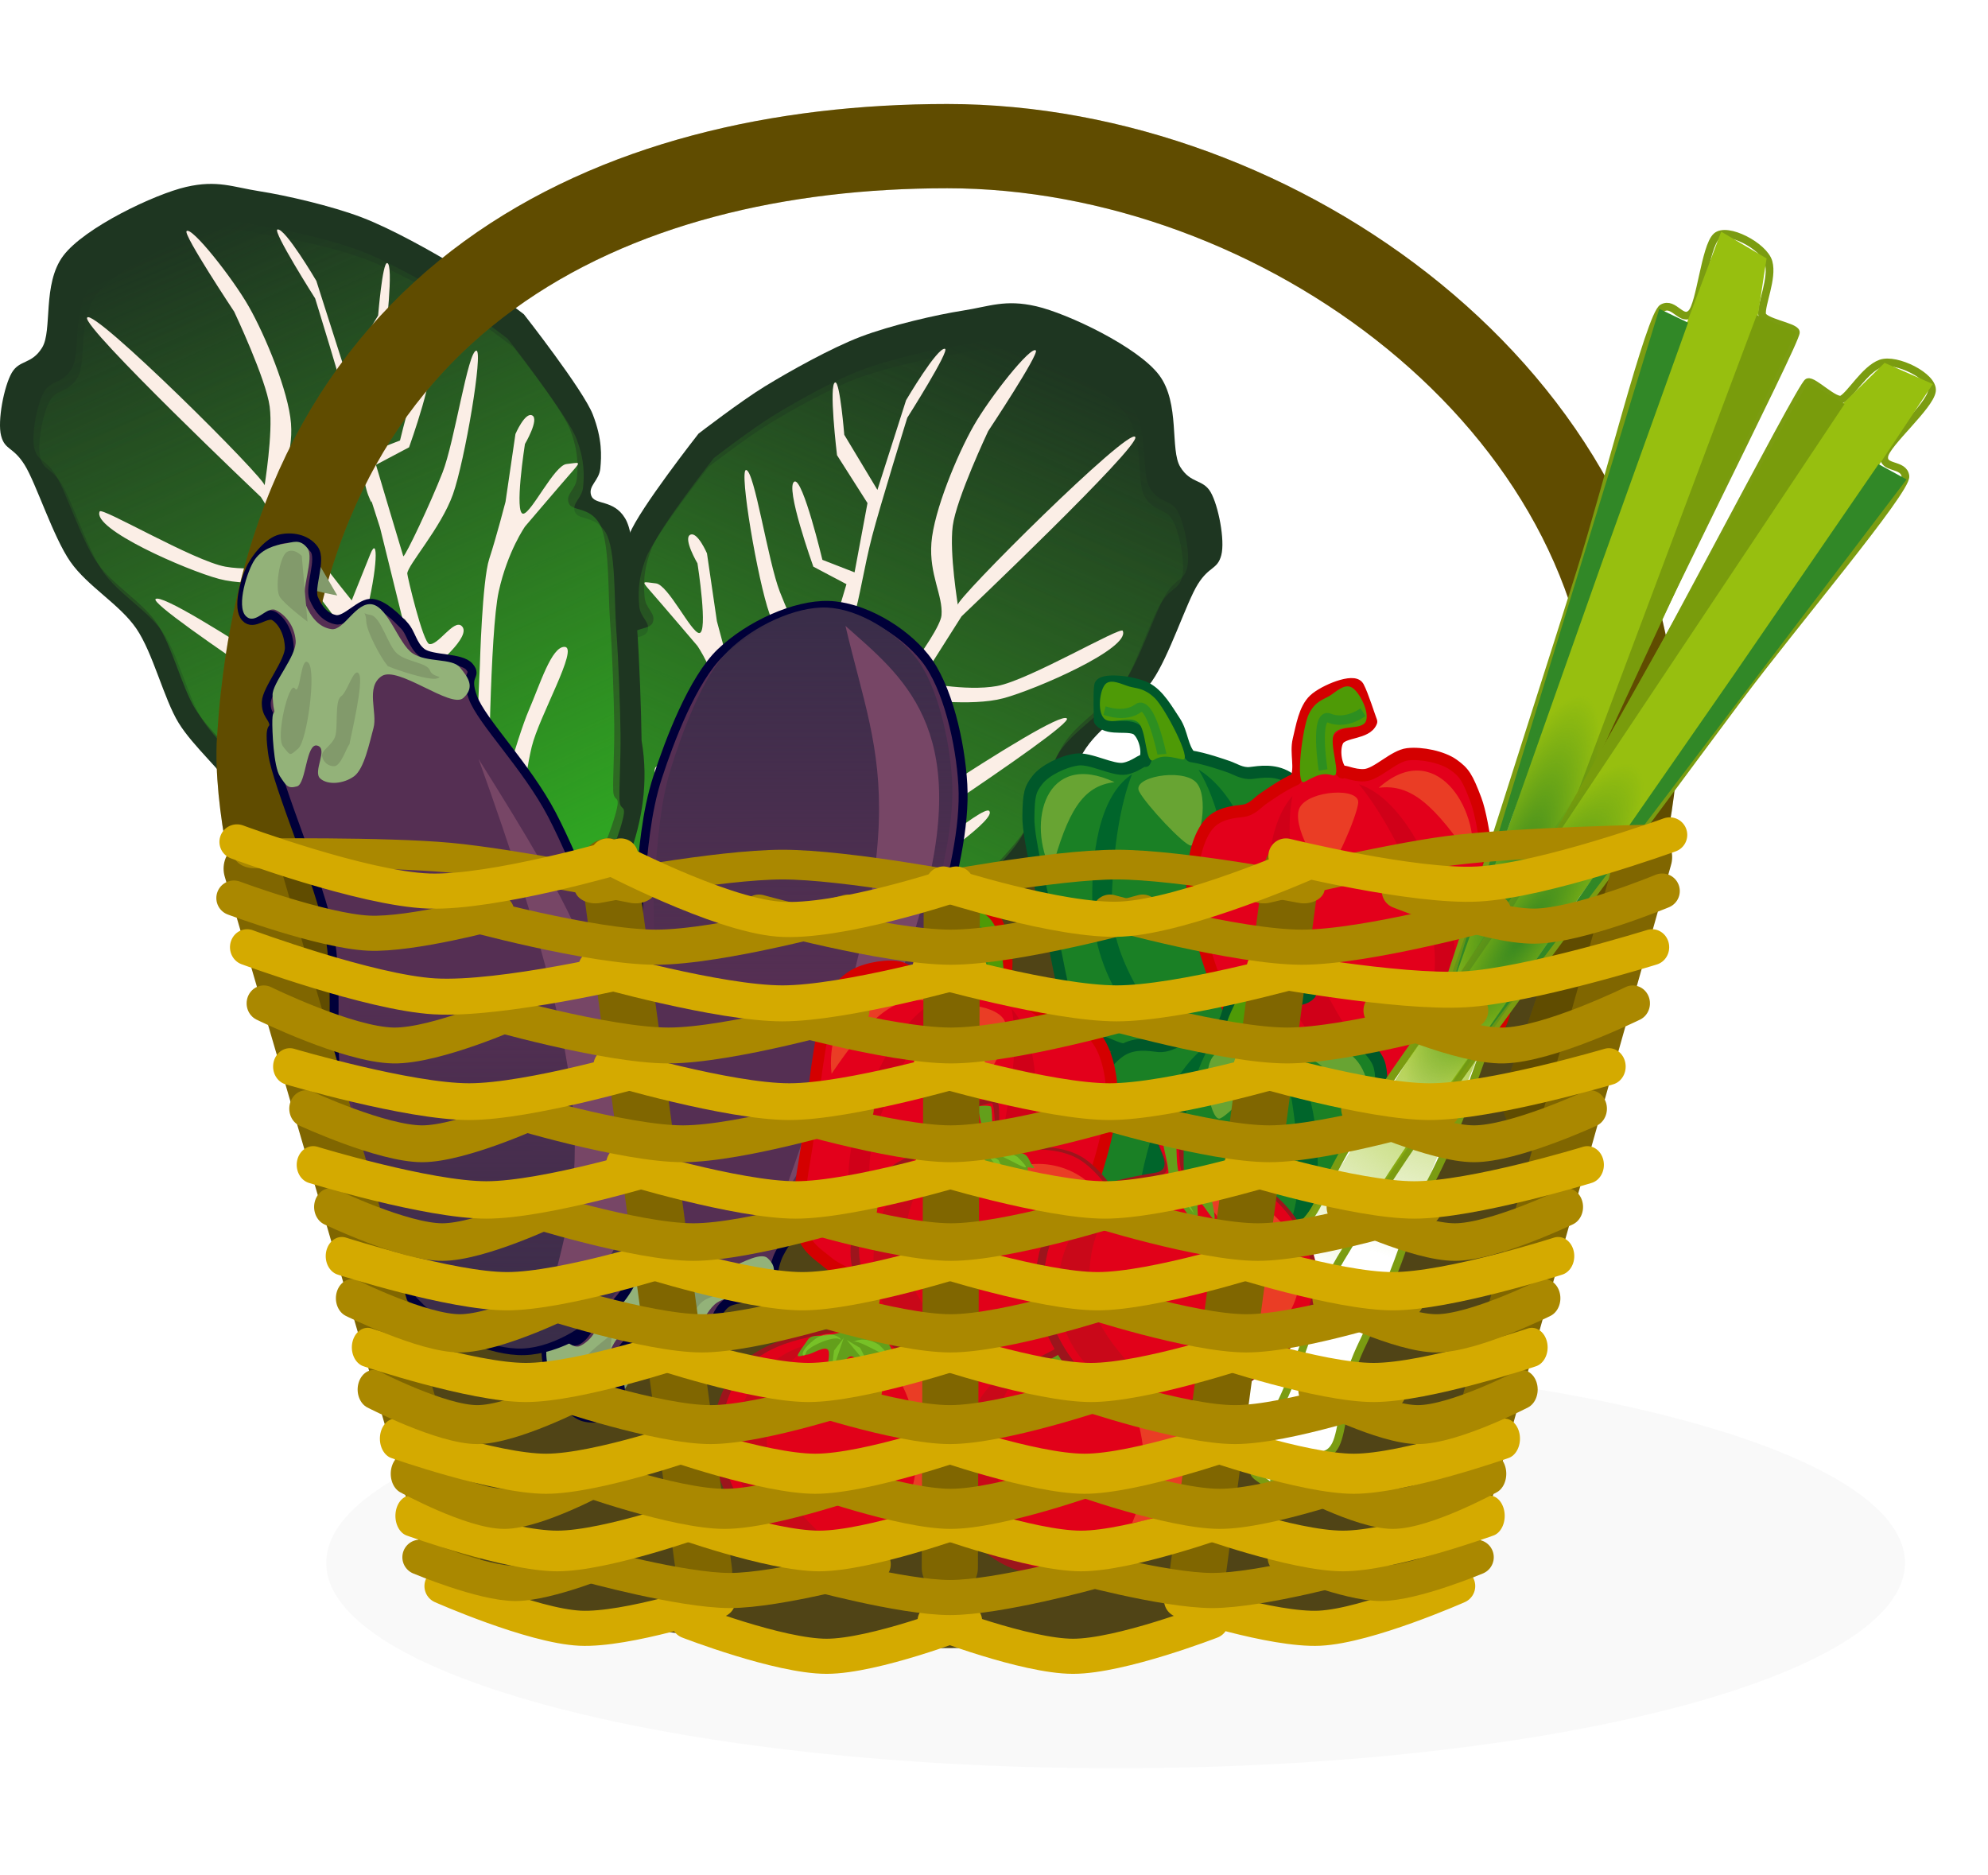 <svg xmlns="http://www.w3.org/2000/svg" viewBox="0 0 566.3 534.16">
  <defs>
    <linearGradient id="prefix__d" x1="375.02" gradientUnits="userSpaceOnUse" y1="812.82"
      gradientTransform="matrix(-.677 .623 -.646 -.702 1207.2 -108.62)" x2="394.83" y2="741.47">
      <stop stop-color="#3a2d49" offset="0" />
      <stop stop-color="#3a2d49" stop-opacity="0" offset="1" />
    </linearGradient>
    <linearGradient id="prefix__f" x1="823.32" gradientUnits="userSpaceOnUse" y1="820.47"
      gradientTransform="matrix(.556 -.022 .013 .58 44.125 -295.36)" x2="814.02" y2="881.89">
      <stop stop-color="#97bf0f" offset="0" />
      <stop stop-color="#97bf0f" stop-opacity="0" offset="1" />
    </linearGradient>
    <linearGradient id="prefix__b" x1="828.13" gradientUnits="userSpaceOnUse" y1="403.42"
      gradientTransform="translate(2.74 -6.22)" x2="631.54" y2="518.49">
      <stop stop-color="#2f7022" offset="0" />
      <stop stop-color="#2f7022" stop-opacity="0" offset="1" />
    </linearGradient>
    <linearGradient id="prefix__c" x1="706.99" gradientUnits="userSpaceOnUse" y1="526.11"
      gradientTransform="translate(-114.94 39.935)" x2="809.57" y2="311.88">
      <stop stop-color="#2fb022" offset="0" />
      <stop stop-color="#2f7022" stop-opacity="0" offset="1" />
    </linearGradient>
    <filter id="prefix__e" color-interpolation-filters="sRGB">
      <feGaussianBlur in="SourceGraphic" stdDeviation="6" result="result0" />
      <feDiffuseLighting lighting-color="#fff" result="result5" surfaceScale="4">
        <feDistantLight elevation="45" azimuth="235" />
      </feDiffuseLighting>
      <feComposite in="result5" in2="SourceGraphic" k1="1.4" result="fbSourceGraphic" operator="arithmetic" />
      <feGaussianBlur result="result0" stdDeviation="6" in="fbSourceGraphic" />
      <feSpecularLighting lighting-color="#fff" surfaceScale="4" result="result1" specularExponent="25" in="result0">
        <feDistantLight elevation="45" azimuth="235" />
      </feSpecularLighting>
      <feComposite in="fbSourceGraphic" in2="result1" k3="1" k2="1" result="result4" operator="arithmetic" />
      <feComposite operator="in" result="result2" in2="SourceGraphic" in="result4" />
    </filter>
    <filter id="prefix__a" width="1.106" y="-.261" x="-.053" height="1.522" color-interpolation-filters="sRGB">
      <feGaussianBlur stdDeviation="8.027" />
    </filter>
    <radialGradient id="prefix__g" gradientUnits="userSpaceOnUse" cy="802.44" cx="827.69"
      gradientTransform="matrix(.55 .076 -.3 2.139 299.55 -1626.6)" r="10.848">
      <stop stop-color="#358721" offset="0" />
      <stop stop-color="#358721" stop-opacity="0" offset="1" />
    </radialGradient>
  </defs>
  <path opacity=".15" filter="url(#prefix__a)" transform="matrix(1.24 0 0 1.587 -12.305 -304.45)"
    d="M447.54 472.38c0 20.365-81.188 36.874-181.34 36.874S84.86 492.745 84.86 472.38s81.188-36.874 181.34-36.874 181.34 16.509 181.34 36.874z" />
  <path fill="#504416" d="M73.998 248.03h388.72l-59.572 203.48s-36.597 18-134.79 18c-98.189 0-134.79-18-134.79-18z" />
  <path fill-rule="evenodd" fill="#1e3621"
    d="M194.637 369.656c29.004-8.88-8.172-39.084 73.81-94.191 8.684-6.168 10.495-6.37 12.349-9.322 1.854-2.952-.494-3.309 1.524-7.613 2.017-4.303 10.843-11.793 15.029-18.615 4.185-6.822 7.28-19.907 12.038-26.858 4.756-6.95 13.843-11.972 18.767-19.013 4.924-7.042 9.781-22.4 13.066-27.635 3.285-5.235 5.586-4.094 6.68-8.273 1.094-4.18-.82-14.089-3.022-17.915-2.203-3.825-5.666-2.327-8.662-7.194-2.996-4.867.01-18.118-6.012-26.158-6.023-8.039-26.082-17.566-35.006-19.62-8.924-2.052-13.33.05-20.885 1.226-7.555 1.176-20.598 4.193-29.118 7.44-8.521 3.247-20.386 9.92-27.293 14.14-6.906 4.219-18.913 13.468-18.913 13.468s-16.915 21.545-19.64 28.559c-2.725 7.013-2.474 11.818-2.145 15.352.33 3.533 3.557 4.92 2.603 7.728-.954 2.81-6.338 1.007-9.65 6.478-3.314 5.47-2.672 21.324-3.387 30.828-.714 9.504-1.218 24.506-1.317 32.498-4.168 24.118 8.278 43.869 14.633 56.656 6.202 12.479-48.407 69.93 14.554 68.031z" />
  <path fill-rule="evenodd" fill="url(#prefix__b)"
    d="M841.43 387.24c1.325-4.938-8.864 1.672-19.891 1.868-11.026.196-43.188-2.81-53.453-3.107-10.265-.299-11.776-1.195-14.917 0-3.14 1.194-1.542 2.832-5.594 4.972s-15.193 2.776-22.376 5.594c-7.182 2.818-17.165 11.088-24.862 13.674-7.697 2.585-17.604 1.171-25.483 3.73-7.879 2.557-20.537 11.553-26.105 13.673-5.568 2.12-6.675-.094-9.945 2.486s-7.552 11.316-8.08 15.54c-.527 4.222 3.008 5.081 2.487 10.565-.522 5.485-10.531 13.935-10.566 23.62-.036 9.683 9.864 28.664 15.539 35.427 5.674 6.764 10.285 7.705 16.782 11.188 6.496 3.484 18.284 8.737 26.726 11.188 8.442 2.451 21.448 4.208 29.213 4.973 7.765.765 22.376.621 22.376.621s25.529-6.753 31.699-10.566c6.17-3.813 8.767-7.656 10.566-10.566 1.798-2.91.12-5.85 2.486-7.458s5.46 2.906 11.188.621c5.726-2.285 14.442-14.856 20.51-21.754 6.07-6.898 15.17-18.149 19.89-24.24 4.719-6.091 9.219-12.95 11.809-16.16 2.59-3.21 2.334 1.189 4.972-5.594 2.638-6.782 11.006-34.387.623-41.026-10.383-6.638-29.046 18.84-37.068 17.825-8.022-1.014-10.195 1.23-9.773-8.228.422-9.459 39.766-23.345 41.247-28.864z"
    transform="matrix(-.75 .566 -.566 -.75 1059.292 125.397)" />
  <path fill-rule="evenodd" fill="url(#prefix__c)"
    d="M613.58 575.61c1.818 4.779 6.206-6.546 15.029-13.163 8.823-6.616 36.653-23.015 45.148-28.784 8.495-5.77 10.245-5.928 12.091-8.736 1.847-2.807-.41-3.199 1.622-7.306s10.69-11.147 14.861-17.638c4.172-6.49 7.42-19.04 12.145-25.644 4.725-6.603 13.584-11.26 18.472-17.947 4.889-6.688 9.88-21.392 13.152-26.372 3.273-4.98 5.466-3.833 6.605-7.84s-.504-13.595-2.55-17.326c-2.045-3.732-5.414-2.358-8.203-7.11s.376-17.461-5.267-25.332c-5.642-7.87-24.783-17.458-33.343-19.617-8.56-2.16-12.849-.222-20.155.76-7.306.98-19.937 3.624-28.216 6.582-8.278 2.958-19.849 9.15-26.59 13.077-6.743 3.928-18.502 12.6-18.502 12.6s-16.738 20.424-19.507 27.128c-2.768 6.705-2.623 11.341-2.377 14.753.247 3.412 3.33 4.814 2.353 7.502-.977 2.688-6.13.842-9.433 6.048s-3.006 20.499-3.886 29.645c-.88 9.146-1.668 23.595-1.926 31.296-.258 7.701.11 15.896-.109 20.015-.22 4.119-2.588.404-.754 7.446s11.216 34.32 23.52 33.62c12.305-.7 12.512-32.282 19.609-36.158 7.096-3.875 7.544-6.967 12.74.947 5.197 7.914-18.561 42.211-16.53 47.552z"
    transform="scale(.939) rotate(-1.2 -11373.339 19040.988)" />
  <path fill-rule="evenodd" fill="#fbeee6"
    d="M220.415 284.9s30.307-15.606 29.208-18.045c-1.437-3.187-27.273 11.722-27.273 11.722l6.076-8.08s22.366-13.694 30.354-19.677c7.989-5.982 25.094-17.555 23.014-19.8-1.754-1.894-23.657 17.364-32.356 22.41-8.698 5.047-24.497 12.45-24.497 12.45l8.593-12.15s72.619-46.935 70.368-49.071c-3.088-2.93-72.06 44.684-72.06 44.684l6.52-20.26 22.59-29.963s15.626 2.267 24.889-.212c9.262-2.48 36.274-14.247 33.978-19.213-.612-1.322-26.786 14.097-35.798 15.73-9.012 1.633-21.923-1.218-21.923-1.218l11.803-18.62s50.871-48.337 49.498-51.085c-1.584-3.172-51.468 46.475-50.557 47.837.056.084-2.446-14.738-1.446-22.51 1-7.77 10.103-27.03 10.103-27.03s14.576-21.976 13.57-22.964c-1.426-1.398-13.013 13.22-17.714 21.463-4.7 8.243-11.332 24.23-12.033 33.324-.702 9.095 3.338 15.007 2.876 20.64-.462 5.63-20.172 29.774-20.172 29.774l-5.322-13.247c-2.193-5.46-2.238 3.633 1.534 18.327l-17.964 29.707 13.669-55.438 2.52-7.86s-.453 1.911.862-1.464 2.827-13.558 5.089-22.244c2.261-8.686 10.031-33.808 10.031-33.808s12.256-19.3 10.733-19.64c-2.185-.485-11.076 14.648-11.076 14.648l-8.16 25.544-9.442-15.7s-1.217-15.002-2.549-14.921c-2 .12.482 20.734.482 20.734l8.68 13.642-3.68 19.734-9.164-3.565s-5.55-23.234-7.932-22.3c-2.949 1.16 5.354 24.246 5.354 24.246l9.428 4.985s-7.757 26.087-7.793 26.077c-.689-.202-7.72-15.05-11.167-23.867-3.446-8.816-7.242-34.704-9.636-34.732-2.036-.024 3.284 31.43 6.685 40.97s12.923 20.142 12.993 22.524c.02.652-4.467 19.695-6.28 20.079-2.448.518-6.9-7.058-9.151-5.194-3.43 2.838 8.416 12.223 8.416 12.223s-2.516 13.915-3.047 15.211c-.645 1.574-4.977-8.282-7.366-6.542-2.728 1.988 4.536 10.297 4.536 10.297l-6.14 17.547-1.655-37.522s-.637-24.105-2.666-30.283c-2.029-6.178-4.635-16.263-4.635-16.263l-2.826-19.302s-2.746-6.387-4.796-5.282 2.092 8.132 2.092 8.132 3.157 20.113.455 19.85c-2.332-.226-8.827-13.784-12.298-14.147-3.471-.363-4.382-.996-1.785 1.95 2.923 3.312 13.577 15.816 13.577 15.816s4.974 7.034 7.515 18.532 2.905 58.426 2.905 58.426l.897 3.332-2.212 4.55s-6.865-24.85-10.126-32.388c-3.261-7.538-6.482-18.237-10.229-18.137-4.147.11 7.267 19.748 9.372 28.495 2.104 8.748 4.615 29.627 4.615 29.627l-28.4 64.984s-6.298 21.125-.226 26.414c6.072 5.288 16.688 1.909 22.327-3.98 5.638-5.889 4.324-17.218 7.794-29.21 3.47-11.993 17.55-49.703 17.55-49.703z" />
  <path fill-rule="evenodd" fill="#829a6b"
    d="M201.813 380.969c2.17-1.3 5.815-17.421 6.357-19.308.544-1.889.117-.346.129-.495.011-.15.072.68-.052-.486s.564-6.274-.77-7.287c-1.336-1.014-3.28-.582-4.31.841s1.002 4.026.709 6.847c-.293 2.82-4.656 9.37-3.61 11.484 1.044 2.115-.623 9.704 1.547 8.405zM188.153 376.888c3.055-1.257 9.408-20.733 8.217-23.9-1.19-3.167-.836-3.041-3.952-1.552s-6.766 18.27-4.39 16.875c2.377-1.395-2.93 9.833.124 8.577zM173.13 404.079l9.622-16.477s-7.546 1.307-9.808 2.666c-2.262 1.36-5.098 10.412-3.968 12.69 1.129 2.28 4.153 1.12 4.153 1.12z" />
  <path
    d="M479.26-300.47c.348-2.465-4.717-5.87-4.97-8.172-.252-2.302.206-4.254 1.891-5.563s6.335.63 8.324-.648c1.988-1.28 2.98-4.522 3.589-6.488.607-1.967-.484-4.11.593-6.28s6.77-4.35 7.247-6.668c.476-2.319-1.648-.548-2.43-5.411s2.953-16.311 2.774-26.765c-.18-10.454-3.221-31.98-5.868-42.391-2.646-10.411-5.51-20.124-10.16-26.972-4.65-6.848-12.61-15.078-19.505-17.737-6.894-2.659-16.632-2.86-22.9.042-6.267 2.903-12.544 10.582-15.004 17.628-2.46 7.045-.556 19.488.885 26.586 1.44 7.098 4.802 13.709 7.785 20.236 2.983 6.527 9.118 14.328 12.313 23.079 3.195 8.75 5.096 29.389 7.496 35.157 2.4 5.768 2.554 3.366 3.12 4.776.566 1.41-.497 2.27.815 4.348s8.324 4.588 9.662 7.04c1.338 2.451 1.367 5.038.387 6.653-.98 1.615-4.836.199-5.41 2.43-.576 2.23 3.393 5.994 5.659 7.536s6.215 2.907 8.53 2.346c2.316-.56 4.828-2.297 5.177-4.762z"
    fill-rule="evenodd" stroke="#000039" stroke-width="1.817" fill="#552f53"
    transform="matrix(1.202 .655 -.716 1.314 -615.041 481.666)" />
  <path fill-rule="evenodd" fill="url(#prefix__d)"
    d="M479.12-308.75c.284-2.307-4.512-5.588-4.788-7.752-.276-2.165.12-3.988 1.674-5.188 1.554-1.2 5.937.7 7.776-.467 1.838-1.167 2.711-4.191 3.246-6.027.535-1.834-.522-3.864.449-5.883s6.26-3.965 6.665-6.132c.406-2.168-1.55-.542-2.365-5.119-.814-4.577 2.485-15.255 2.14-25.067-.347-9.812-3.56-30.062-6.212-39.876-2.653-9.814-5.497-18.976-9.964-25.481s-12.053-14.363-18.549-16.975c-6.495-2.612-15.608-2.968-21.422-.35-5.814 2.617-11.554 9.716-13.736 16.284-2.181 6.57-.189 18.277 1.28 24.961 1.469 6.685 4.726 12.945 7.628 19.12s8.774 13.6 11.912 21.866c3.138 8.266 5.268 27.663 7.612 33.117 2.343 5.454 2.446 3.202 3 4.535.553 1.332-.427 2.122.835 4.094s7.866 4.447 9.16 6.77c1.293 2.323 1.364 4.75.475 6.25-.89 1.498-4.52.104-5.02 2.187-.5 2.083 3.276 5.682 5.422 7.168 2.146 1.486 5.864 2.834 8.02 2.347 2.157-.487 4.478-2.073 4.761-4.38z"
    transform="matrix(1.202 .655 -.716 1.314 -615.041 481.666)" />
  <path fill="#774666"
    d="M262.806 257.582c14.032-50.51-6.127-65.11-21.97-79.279 9.85 41.848 21.423 53.69-17.845 162.725 29.215-46.513 30.997-53.396 39.813-83.442z" />
  <path fill-rule="evenodd" fill="#93b279"
    d="M217.693 367.09c2.23-2.735 4.444-5.547.95-8.7-3.493-3.155-18.584 9.31-23.248 6.228-4.665-3.083-1.14-10.434-2.323-14.74s-2.64-11.66-5.534-13.785c-2.894-2.124-7.47-2.623-9.662-.627-2.193 1.996 2.399 8.476-.816 9.362s-3.172-10.888-5.771-11.608c-2.6-.72-3.031.076-4.867 2.853-1.836 2.778-2.26 13.266-2.172 16.081.088 2.814.715 1.654.54 2.645-.176.991-.281.887-.476 4.351s6.928 11.161 6.58 15.577c-.348 4.415-3.095 7.53-5.715 8.718s-5.792-4.484-8.513-1.672c-2.721 2.812.424 12.934 2.593 16.064s6.013 4.156 8.41 4.508c2.397.352 4.402 1.515 6.555-1.252 2.153-2.767-2.052-12.27-.532-15.976 1.521-3.707 3.87-6.614 7.404-7.117s7.06 8.01 11.652 7.05c4.592-.961 7.457-11.243 11.462-13.94 4.004-2.696 11.252-1.283 13.483-4.018z" />
  <path fill-rule="evenodd" fill="#829a6b"
    d="M192.255 382.035c2.94-.496 4.84-8.614 7.52-10.984 2.68-2.37 8.513-2.589 9.335-4.746.823-2.157 4.147-1.614 2.066-2.344-2.082-.73-12.045 2.584-13.615 3.355-1.57.772-.4.133-.538.254-.14.122 1.009-1.092-.347.525-1.356 1.616-5.596 9.093-5.68 12.212s-1.682 2.224 1.259 1.728zM188.931 365.266c1.431-2.16-2.295-17.683-2.623-19.557-.33-1.875-.044-.352-.1-.485-.055-.134.366.546-.26-.39-.627-.935-2.238-5.627-3.915-5.846-1.677-.218-3.28 1.091-3.604 2.804-.324 1.714 2.693 2.951 3.663 5.5s-.175 10.251 1.718 11.55c1.893 1.299 3.69 8.583 5.122 6.424zM174.551 368.375c2.266-2.551-.435-22.249-2.925-24.376-2.49-2.128-2.109-2.191-4.328.588-2.22 2.78 1.79 18.868 3.37 16.527 1.578-2.341 1.618 9.811 3.884 7.26zM172.632 398.867l1.633-18.722s-6.386 4.769-7.875 7.024c-1.489 2.255-.125 11.354 1.918 12.752 2.044 1.398 4.324-1.055 4.324-1.055z" />
  <path fill-rule="evenodd" fill="#1e3621"
    d="M153.579 335.656c-29.004-8.88 8.172-39.084-73.81-94.191-8.684-6.168-10.495-6.37-12.349-9.322-1.854-2.952.494-3.309-1.524-7.613-2.017-4.303-10.843-11.793-15.029-18.615-4.185-6.822-7.28-19.907-12.038-26.858-4.756-6.95-13.843-11.972-18.767-19.013-4.924-7.042-9.781-22.4-13.066-27.635-3.285-5.235-5.586-4.094-6.68-8.273-1.094-4.18.82-14.089 3.022-17.915 2.203-3.825 5.666-2.327 8.662-7.194 2.996-4.867-.01-18.118 6.012-26.158 6.023-8.039 26.082-17.566 35.006-19.62 8.924-2.052 13.33.05 20.885 1.226 7.555 1.176 20.598 4.193 29.118 7.44 8.521 3.247 20.386 9.92 27.293 14.14 6.906 4.219 18.913 13.468 18.913 13.468s16.915 21.545 19.64 28.559c2.725 7.013 2.474 11.818 2.145 15.352-.33 3.533-3.557 4.92-2.603 7.728.954 2.81 6.338 1.007 9.65 6.478 3.314 5.47 2.672 21.324 3.387 30.828.714 9.504 1.218 24.506 1.317 32.498 4.168 24.118-8.278 43.869-14.633 56.656-6.202 12.479 48.407 69.93-14.554 68.031z" />
  <path fill-rule="evenodd" fill="url(#prefix__b)"
    d="M841.43 387.24c1.325-4.938-8.864 1.672-19.891 1.868-11.026.196-43.188-2.81-53.453-3.107-10.265-.299-11.776-1.195-14.917 0-3.14 1.194-1.542 2.832-5.594 4.972s-15.193 2.776-22.376 5.594c-7.182 2.818-17.165 11.088-24.862 13.674-7.697 2.585-17.604 1.171-25.483 3.73-7.879 2.557-20.537 11.553-26.105 13.673-5.568 2.12-6.675-.094-9.945 2.486s-7.552 11.316-8.08 15.54c-.527 4.222 3.008 5.081 2.487 10.565-.522 5.485-10.531 13.935-10.566 23.62-.036 9.683 9.864 28.664 15.539 35.427 5.674 6.764 10.285 7.705 16.782 11.188 6.496 3.484 18.284 8.737 26.726 11.188 8.442 2.451 21.448 4.208 29.213 4.973 7.765.765 22.376.621 22.376.621s25.529-6.753 31.699-10.566c6.17-3.813 8.767-7.656 10.566-10.566 1.798-2.91.12-5.85 2.486-7.458s5.46 2.906 11.188.621c5.726-2.285 14.442-14.856 20.51-21.754 6.07-6.898 15.17-18.149 19.89-24.24 4.719-6.091 9.219-12.95 11.809-16.16 2.59-3.21 2.334 1.189 4.972-5.594 2.638-6.782 11.006-34.387.623-41.026-10.383-6.638-29.046 18.84-37.068 17.825-8.022-1.014-10.195 1.23-9.773-8.228.422-9.459 39.766-23.345 41.247-28.864z"
    transform="matrix(.75 .566 .566 -.75 -711.076 91.397)" />
  <path fill-rule="evenodd" fill="url(#prefix__c)"
    d="M613.58 575.61c1.818 4.779 6.206-6.546 15.029-13.163 8.823-6.616 36.653-23.015 45.148-28.784 8.495-5.77 10.245-5.928 12.091-8.736 1.847-2.807-.41-3.199 1.622-7.306s10.69-11.147 14.861-17.638c4.172-6.49 7.42-19.04 12.145-25.644 4.725-6.603 13.584-11.26 18.472-17.947 4.889-6.688 9.88-21.392 13.152-26.372 3.273-4.98 5.466-3.833 6.605-7.84s-.504-13.595-2.55-17.326c-2.045-3.732-5.414-2.358-8.203-7.11s.376-17.461-5.267-25.332c-5.642-7.87-24.783-17.458-33.343-19.617-8.56-2.16-12.849-.222-20.155.76-7.306.98-19.937 3.624-28.216 6.582-8.278 2.958-19.849 9.15-26.59 13.077-6.743 3.928-18.502 12.6-18.502 12.6s-16.738 20.424-19.507 27.128c-2.768 6.705-2.623 11.341-2.377 14.753.247 3.412 3.33 4.814 2.353 7.502-.977 2.688-6.13.842-9.433 6.048s-3.006 20.499-3.886 29.645c-.88 9.146-1.668 23.595-1.926 31.296-.258 7.701.11 15.896-.109 20.015-.22 4.119-2.588.404-.754 7.446s11.216 34.32 23.52 33.62c12.305-.7 12.512-32.282 19.609-36.158 7.096-3.875 7.544-6.967 12.74.947 5.197 7.914-18.561 42.211-16.53 47.552z"
    transform="scale(-.939 .939) rotate(-1.2 -13286.206 36715.753)" />
  <path fill-rule="evenodd" fill="#fbeee6"
    d="M127.8 250.9s-30.306-15.606-29.207-18.045c1.437-3.187 27.273 11.722 27.273 11.722l-6.076-8.08s-22.366-13.694-30.354-19.677c-7.989-5.982-25.094-17.555-23.014-19.8 1.754-1.894 23.657 17.364 32.356 22.41 8.698 5.047 24.497 12.45 24.497 12.45l-8.593-12.15s-72.619-46.935-70.368-49.071c3.088-2.93 72.06 44.684 72.06 44.684l-6.52-20.26-22.59-29.963s-15.626 2.267-24.889-.212c-9.262-2.48-36.274-14.247-33.978-19.213.612-1.322 26.786 14.097 35.798 15.73 9.012 1.633 21.923-1.218 21.923-1.218l-11.803-18.62S23.444 93.25 24.817 90.501c1.584-3.172 51.468 46.475 50.557 47.837-.056.084 2.446-14.738 1.446-22.51-1-7.77-10.103-27.03-10.103-27.03S52.14 66.824 53.147 65.836c1.426-1.398 13.013 13.22 17.714 21.463 4.7 8.243 11.332 24.23 12.033 33.324.702 9.095-3.338 15.007-2.876 20.64.462 5.63 20.172 29.774 20.172 29.774l5.322-13.247c2.193-5.46 2.238 3.633-1.534 18.327l17.964 29.707-13.669-55.438-2.52-7.86s.453 1.911-.862-1.464-2.827-13.558-5.089-22.244c-2.261-8.686-10.031-33.808-10.031-33.808s-12.256-19.3-10.733-19.64c2.185-.485 11.076 14.648 11.076 14.648l8.16 25.544 9.442-15.7s1.217-15.002 2.549-14.921c2 .12-.482 20.734-.482 20.734l-8.68 13.642 3.68 19.734 9.164-3.565s5.55-23.234 7.932-22.3c2.949 1.16-5.354 24.246-5.354 24.246l-9.428 4.985s7.757 26.087 7.793 26.077c.689-.202 7.72-15.05 11.167-23.867 3.446-8.816 7.242-34.704 9.636-34.732 2.036-.024-3.284 31.43-6.685 40.97s-12.923 20.142-12.993 22.524c-.02.652 4.467 19.695 6.28 20.079 2.448.518 6.9-7.058 9.151-5.194 3.43 2.838-8.416 12.223-8.416 12.223s2.516 13.915 3.047 15.211c.645 1.574 4.977-8.282 7.366-6.542 2.728 1.988-4.536 10.297-4.536 10.297l6.14 17.547 1.655-37.522s.637-24.105 2.666-30.283c2.029-6.178 4.635-16.263 4.635-16.263l2.826-19.302s2.746-6.387 4.796-5.282-2.092 8.132-2.092 8.132-3.157 20.113-.455 19.85c2.332-.226 8.827-13.784 12.298-14.147 3.471-.363 4.382-.996 1.785 1.95-2.923 3.312-13.577 15.816-13.577 15.816s-4.974 7.034-7.515 18.532-2.905 58.426-2.905 58.426l-.897 3.332 2.212 4.55s6.865-24.85 10.126-32.388c3.261-7.538 6.482-18.237 10.229-18.137 4.147.11-7.267 19.748-9.372 28.495-2.104 8.748-4.615 29.627-4.615 29.627l28.4 64.984s6.298 21.125.226 26.414c-6.072 5.288-16.688 1.909-22.327-3.98-5.638-5.889-4.324-17.218-7.794-29.21-3.47-11.993-17.55-49.703-17.55-49.703z" />
  <path stroke-linejoin="round"
    d="M426.1 393.97c-.359 2.073-.228 6.974-.294 8.223 1.99 2.129 6.993-.358 8.81 1.174 1.817 1.532 2.469 5.43 1.468 7.048-.413-.437-2.125 1.61-4.698 2.35-2.845.818-7.914-1.676-11.16-.882-3.245.794-7.58 3.395-9.396 5.874-1.816 2.478-2.141 3.67-2.35 9.103-.208 5.433 3.169 19.383 4.699 26.43 1.53 7.046 2.427 16.823 5.286 20.556 2.859 3.734 5.64 3.947 8.81 4.992s9.268.805 12.04 1.469c2.772.663 4.478 2.948 6.46 2.349 1.983-.6 3.669-3.108 4.405-4.405 1.285-.976 3.615 1.984 5.58 2.35 1.965.365 3.154-.266 7.048-2.35s9.815-11.134 12.334-16.151c2.518-5.017 4.094-10.24 4.698-16.445.605-6.205-.01-19.04-2.055-24.374-2.045-5.335-5.249-9.387-8.223-10.865-2.974-1.479-6.41-.497-8.516 0s-3.86-.56-5.286-.881c-1.168-.263-5.38-1.324-8.81-1.468-2.037-1.975-1.817-5.45-3.524-7.93-1.706-2.479-3.603-5.926-6.46-7.047s-10.495-1.26-10.866.88z"
    fill-rule="evenodd" stroke="#00582a" stroke-width="2.811" fill="#1a8025"
    transform="matrix(1.217 .137 .03 1.206 -216.982 -337.93)" />
  <path fill="#00652b"
    d="M322.46 220.575c-7.673 4.96-11.77 18.097-11.288 37.556.535 21.594 14.496 37.803 24.922 41.8-18-24.549-19.82-34.172-19.314-46.28.506-12.107 2.217-24.15 5.68-33.076zM341.413 219.232c8.851 5.344 15.987 18.743 19.97 38.282 4.42 21.685-5.895 37.33-15.458 40.861 6.716-25.546 7.426-34.306 5.21-46.38-2.207-12.024-4.192-23.627-9.723-32.763z" />
  <path opacity=".344" fill="#fce94f"
    d="M299.51 248.134c-7.174-13.876-1.741-34.585 17.98-25.316-9.151 1.047-13.352 8.406-17.98 25.316z" />
  <path opacity=".344" fill-rule="evenodd" fill="#fce94f"
    d="M324.498 225.469c-2.154-4.104 11.838-6.625 16.02-2.805 4.18 3.82 1.238 18.213-1.27 18.216-1.878.003-12.749-11.598-14.75-15.41z" />
  <path fill-rule="evenodd" fill="#4e9a06"
    d="M314.954 194.82c-1.63 1.535-2.485 7.733-.469 9.833s7.068-.974 9.647 1.085c2.578 2.059 2.064 12.311 4.541 10.75 2.634-1.662 5.235-.74 8.191-.14 2.946.599-4.93-14.605-7.915-17.482-2.984-2.877-5.074-2.686-7.207-3.282-2.132-.596-5.158-2.298-6.788-.763z" />
  <path stroke="#2d8f20" stroke-width="2.15" fill="none"
    d="M426.98 399.55s4.684 1.307 7.929-1.468c2.93-2.507 5.286 10.278 5.286 10.278"
    transform="matrix(1.217 .137 .03 1.206 -216.982 -337.93)" />
  <path stroke-linejoin="round"
    d="M426.1 393.97c-.359 2.073-.228 6.974-.294 8.223 1.99 2.129 6.993-.358 8.81 1.174 1.817 1.532 2.469 5.43 1.468 7.048-.413-.437-2.125 1.61-4.698 2.35-2.845.818-7.914-1.676-11.16-.882-3.245.794-7.58 3.395-9.396 5.874-1.816 2.478-2.141 3.67-2.35 9.103-.208 5.433 3.169 19.383 4.699 26.43 1.53 7.046 2.427 16.823 5.286 20.556 2.859 3.734 5.64 3.947 8.81 4.992s9.268.805 12.04 1.469c2.772.663 4.478 2.948 6.46 2.349 1.983-.6 3.669-3.108 4.405-4.405 1.285-.976 3.615 1.984 5.58 2.35 1.965.365 3.154-.266 7.048-2.35s9.815-11.134 12.334-16.151c2.518-5.017 4.094-10.24 4.698-16.445.605-6.205-.01-19.04-2.055-24.374-2.045-5.335-5.249-9.387-8.223-10.865-2.974-1.479-6.41-.497-8.516 0s-3.86-.56-5.286-.881c-1.168-.263-5.38-1.324-8.81-1.468-2.037-1.975-1.817-5.45-3.524-7.93-1.706-2.479-3.603-5.926-6.46-7.047s-10.495-1.26-10.866.88z"
    fill-rule="evenodd" stroke="#d40000" stroke-width="2.727" fill="#e3001b"
    transform="matrix(-1.134 .438 .41 1.212 708.648 -468.39)" />
  <path fill="#d00018"
    d="M387.094 223.408c9.27 3.057 18.04 15.172 24.653 34.739 7.34 21.714-.343 41.371-9.032 47.949 8.577-28.993 6.845-39.062 1.945-51.037-4.9-11.975-10.948-23.586-17.566-31.65zM368.164 226.76c-6.667 7.534-8.732 22.693-5.494 43.207 3.593 22.768 19.323 35.848 29.913 37.009-15.834-23.868-19.713-32.447-21.952-45.063-2.23-12.564-4.521-24.652-2.466-35.152z" />
  <path fill="#ea3d25"
    d="M419.456 245.267c1.927-15.644-10.896-34.996-26.71-20.847 9.285-1.221 16.05 5.094 26.71 20.847z" />
  <path fill-rule="evenodd" fill="#ea3d25"
    d="M386.893 228.804c.602-4.634-13.93-3.688-16.608 1.165-2.678 4.853 5.425 18.51 7.866 17.891 1.828-.462 8.182-14.749 8.742-19.055z" />
  <path fill-rule="evenodd" fill="#4e9a06"
    d="M385.022 195.81c2.144 1.13 5.233 7.112 4.035 9.711s-7.231.777-8.99 3.473c-1.76 2.696 2.472 12.816-.507 11.868-3.167-1.007-5.361.559-8.02 1.891-2.647 1.327-.518-15.819 1.338-19.434 1.856-3.614 3.96-3.94 5.817-5.064 1.858-1.125 4.182-3.575 6.327-2.445z" />
  <path stroke="#2d8f20" stroke-width="2.086" fill="none"
    d="M426.98 399.55s4.684 1.307 7.929-1.468c2.93-2.507 5.286 10.278 5.286 10.278"
    transform="matrix(-1.134 .438 .41 1.212 708.648 -468.39)" />
  <path stroke-linejoin="round"
    d="M426.1 393.97c-.359 2.073-.228 6.974-.294 8.223 1.99 2.129 6.993-.358 8.81 1.174 1.817 1.532 2.469 5.43 1.468 7.048-.413-.437-2.125 1.61-4.698 2.35-2.845.818-7.914-1.676-11.16-.882-3.245.794-7.58 3.395-9.396 5.874-1.816 2.478-2.141 3.67-2.35 9.103-.208 5.433 3.169 19.383 4.699 26.43 1.53 7.046 2.427 16.823 5.286 20.556 2.859 3.734 5.64 3.947 8.81 4.992s9.268.805 12.04 1.469c2.772.663 4.478 2.948 6.46 2.349 1.983-.6 3.669-3.108 4.405-4.405 1.285-.976 3.615 1.984 5.58 2.35 1.965.365 3.154-.266 7.048-2.35s9.815-11.134 12.334-16.151c2.518-5.017 4.094-10.24 4.698-16.445.605-6.205-.01-19.04-2.055-24.374-2.045-5.335-5.249-9.387-8.223-10.865-2.974-1.479-6.41-.497-8.516 0s-3.86-.56-5.286-.881c-1.168-.263-5.38-1.324-8.81-1.468-2.037-1.975-1.817-5.45-3.524-7.93-1.706-2.479-3.603-5.926-6.46-7.047s-10.495-1.26-10.866.88z"
    fill-rule="evenodd" stroke="#00582a" stroke-width="2.811" fill="#1a8025"
    transform="matrix(-1.217 .137 -.03 1.206 903.508 -260.141)" />
  <path fill="#00652b"
    d="M364.067 298.364c7.672 4.96 11.77 18.097 11.287 37.556-.535 21.594-14.496 37.803-24.922 41.8 18-24.549 19.82-34.172 19.314-46.28-.506-12.107-2.217-24.15-5.68-33.076zM345.113 297.02c-8.851 5.345-15.987 18.744-19.97 38.283-4.42 21.685 5.895 37.33 15.458 40.861-6.716-25.546-7.426-34.306-5.21-46.38 2.207-12.024 4.192-23.627 9.723-32.763z" />
  <path opacity=".344" fill="#fce94f"
    d="M387.017 325.923c7.173-13.876 1.74-34.585-17.98-25.316 9.15 1.047 13.35 8.406 17.98 25.316z" />
  <path opacity=".344" fill-rule="evenodd" fill="#fce94f"
    d="M362.028 303.258c2.154-4.104-11.838-6.625-16.02-2.805-4.18 3.82-1.238 18.213 1.27 18.216 1.878.003 12.749-11.598 14.75-15.41z" />
  <path fill-rule="evenodd" fill="#4e9a06"
    d="M371.572 272.61c1.63 1.534 2.485 7.732.469 9.832s-7.068-.974-9.647 1.085c-2.578 2.059-2.064 12.311-4.541 10.75-2.634-1.662-5.235-.74-8.191-.14-2.946.599 4.93-14.605 7.915-17.482 2.984-2.877 5.074-2.686 7.207-3.282 2.132-.596 5.158-2.298 6.788-.763z" />
  <path stroke="#2d8f20" stroke-width="2.15" fill="none"
    d="M426.98 399.55s4.684 1.307 7.929-1.468c2.93-2.507 5.286 10.278 5.286 10.278"
    transform="matrix(-1.217 .137 -.03 1.206 903.508 -260.141)" />
  <g>
    <path stroke-linejoin="round"
      d="M426.1 393.97c-.359 2.073-.228 6.974-.294 8.223 1.99 2.129 6.993-.358 8.81 1.174 1.817 1.532 2.469 5.43 1.468 7.048-.413-.437-2.125 1.61-4.698 2.35-2.845.818-7.914-1.676-11.16-.882-3.245.794-7.58 3.395-9.396 5.874-1.816 2.478-2.141 3.67-2.35 9.103-.208 5.433 3.169 19.383 4.699 26.43 1.53 7.046 2.427 16.823 5.286 20.556 2.859 3.734 5.64 3.947 8.81 4.992s9.268.805 12.04 1.469c2.772.663 4.478 2.948 6.46 2.349 1.983-.6 3.669-3.108 4.405-4.405 1.285-.976 3.615 1.984 5.58 2.35 1.965.365 3.154-.266 7.048-2.35s9.815-11.134 12.334-16.151c2.518-5.017 4.094-10.24 4.698-16.445.605-6.205-.01-19.04-2.055-24.374-2.045-5.335-5.249-9.387-8.223-10.865-2.974-1.479-6.41-.497-8.516 0s-3.86-.56-5.286-.881c-1.168-.263-5.38-1.324-8.81-1.468-2.037-1.975-1.817-5.45-3.524-7.93-1.706-2.479-3.603-5.926-6.46-7.047s-10.495-1.26-10.866.88z"
      fill-rule="evenodd" stroke="#d40000" stroke-width="2.727" fill="#e3001b"
      transform="matrix(1.134 .438 -.41 1.212 -52.302 -407.78)" />
    <path fill="#d00018"
      d="M269.252 284.018c-9.27 3.057-18.04 15.172-24.653 34.739-7.34 21.714.343 41.371 9.032 47.949-8.577-28.993-6.845-39.062-1.945-51.037 4.9-11.975 10.948-23.586 17.566-31.65zM288.182 287.37c6.667 7.534 8.732 22.693 5.494 43.207-3.593 22.768-19.323 35.848-29.913 37.009 15.834-23.868 19.713-32.447 21.952-45.063 2.23-12.564 4.521-24.652 2.466-35.152z" />
    <path fill="#ea3d25"
      d="M236.89 305.877c-1.927-15.644 10.896-34.996 26.71-20.847-9.285-1.221-16.05 5.094-26.71 20.847z" />
    <path fill-rule="evenodd" fill="#ea3d25"
      d="M269.453 289.414c-.602-4.634 13.93-3.688 16.608 1.165 2.678 4.853-5.425 18.51-7.866 17.891-1.828-.462-8.182-14.749-8.742-19.055z" />
    <path fill-rule="evenodd" fill="#4e9a06"
      d="M271.324 256.42c-2.144 1.13-5.233 7.112-4.035 9.711s7.231.777 8.99 3.473c1.76 2.696-2.472 12.816.507 11.868 3.167-1.007 5.361.559 8.02 1.891 2.647 1.327.518-15.819-1.338-19.434-1.856-3.614-3.96-3.94-5.817-5.064-1.858-1.125-4.182-3.575-6.327-2.445z" />
    <path stroke="#2d8f20" stroke-width="2.086" fill="none"
      d="M426.98 399.55s4.684 1.307 7.929-1.468c2.93-2.507 5.286 10.278 5.286 10.278"
      transform="matrix(1.134 .438 -.41 1.212 -52.302 -407.78)" />
  </g>
  <path stroke-linejoin="round"
    d="M97.768 313.59s-26.146-67.804-23.962-102.98C81.704 83.4 175.286 41.63 269.846 41.63c94.555 0 194.59 72.953 196.04 168.98.534 35.396-25.962 102.98-25.962 102.98"
    stroke="#806600" stroke-linecap="round" stroke-width="24" fill="none" />
  <path opacity=".5" stroke-linejoin="round"
    d="M164.62 578.85s-26.146-67.804-23.962-102.98c7.898-127.21 101.48-168.98 196.04-168.98 94.555 0 194.59 72.953 196.04 168.98.534 35.396-25.962 102.98-25.962 102.98"
    filter="url(#prefix__e)" stroke="#000" stroke-linecap="round" stroke-width="24" fill="none"
    transform="translate(-66.852 -265.26)" />
  <g>
    <path stroke="#7b9c11" stroke-width="2.201" fill="#fff"
      d="M488.914 67.37c3.015-2.798 13.61 2.737 14.881 7.305 1.27 4.568-2.2 12.101-1.849 14.857.287 2.245 9.207 3.455 9.622 5.064.549 2.129-45.985 92.998-60.402 127.31-14.417 34.31-29.06 81.54-37.015 100.58-7.954 19.043-11.525 21.139-12.915 27.523-1.312 6.014-7.204 20.12-10.035 26.238-2.832 6.119-5.022 9.953-6.536 15.407-1.514 5.454-2.283 16.135-4.167 19.855-1.883 3.72-4.137 2.255-5.165 4.593-1.028 2.339 3.158 7.475.14 9.981-3.017 2.506-12.568-1.74-15.176-3.86-2.608-2.12-3.891-1.812-3.042-6.083.85-4.27 3.2-5.47 3.964-9.236.763-3.767-2.314-7.673-.105-15.505 2.21-7.832 15.13-24.127 20.346-32.812 5.216-8.686 4.955-9.779 11.904-25.493 6.95-15.716 20.322-55.547 28.437-81.122 8.116-25.572 20.547-64.245 28.311-88.886 7.766-24.643 19.945-73.422 23.5-75.379 3.277-1.805 5.474 4.24 8.206 1.49 2.562-2.58 3.898-18.86 7.098-21.83z" />
    <path fill-rule="evenodd" fill="url(#prefix__f)"
      d="M521.1 73.279l-6.246 43.77-2.823 28.419-2.67 21.049-2.957 22.37-2.27 10.725 5.23 2.743 4.985-29.812 2.532-20.226 4.603-25.87 2.017-15.133 3.904-29.115-.467-7.019-5.838-1.9z"
      transform="scale(2.445) rotate(12.508 572 -1412.47)" />
    <path fill-rule="evenodd" fill="#318827"
      d="M480.864 91.914l-8.2-3.926-60.06 195.93 43.743-123.716 24.517-68.286z" />
    <path fill-rule="evenodd" fill="#799c0c" d="M500.424 89.774l11.136 4.865-67.657 145.792 56.521-150.657z" />
    <path
      d="M358.505 420.385l3.9-7.826M362.497 421.921l2.015-8.167M366.428 423.845l1.028-7.127M369.198 425.587l.962-8.765M373.728 426.392l-1.156-7.93"
      fill-rule="evenodd" stroke="#7fa019" stroke-linecap="round" stroke-width="1.401" fill="#7a9a13" />
    <path fill-rule="evenodd" fill="url(#prefix__g)" d="M513.14 131.84l-7.03 58.037 8.56-16.86 7.679-49.88-9.209 8.703z"
      transform="scale(2.445) rotate(12.508 572 -1412.47)" />
  </g>
  <g>
    <path stroke="#7b9c11" stroke-width="2.201" fill="#fff"
      d="M550.337 111.352c.508-4.08-10.176-9.445-14.625-7.806-4.449 1.638-8.533 8.858-10.975 10.183-1.99 1.079-8.184-5.453-9.733-4.849-2.047.799-48.592 91.661-68.01 123.412-19.417 31.75-49.185 71.232-59.988 88.814-10.804 17.583-10.418 21.705-14.786 26.564-4.113 4.579-12.117 17.604-15.427 23.477-3.31 5.873-5.142 9.89-8.683 14.306-3.54 4.416-11.758 11.282-13.676 14.984-1.919 3.702.587 4.675-.71 6.876-1.296 2.201-7.91 1.806-8.18 5.719-.271 3.913 8.756 9.182 12 10.059 3.244.877 3.745 2.099 6.714-1.086 2.97-3.185 2.568-5.793 5.179-8.614 2.61-2.82 7.578-2.607 12.643-8.976 5.064-6.37 10.736-26.376 14.736-35.685 4-9.308 5.04-9.735 13.73-24.558 8.692-14.823 33.2-48.95 49.21-70.481 16.009-21.53 40.127-54.217 55.584-74.917 15.46-20.702 47.925-59.091 47.436-63.119-.45-3.715-6.64-1.965-6.005-5.79.597-3.586 13.027-14.184 13.566-18.515z" />
    <path fill-rule="evenodd" fill="url(#prefix__f)"
      d="M521.1 73.279l-6.246 43.77-2.823 28.419-2.67 21.049-2.957 22.37-2.27 10.725 5.23 2.743 4.985-29.812 2.532-20.226 4.603-25.87 2.017-15.133 3.904-29.115-.467-7.019-5.838-1.9z"
      transform="scale(-2.445 2.445) rotate(-41.732 110.526 1037.921)" />
    <path fill-rule="evenodd" fill="#318827"
      d="M535.124 132.228l7.977 4.36-123.893 163.236 74.83-107.795 41.084-59.8z" />
    <path fill-rule="evenodd" fill="#799c0c" d="M525.43 115.105l-10.456-6.194-78.768 140.1 89.223-133.906z" />
    <path
      d="M340.083 423.471l4.072-7.737M336.504 421.13l5.45-6.409M332.645 419.064l5.183-4.999M329.613 417.835l6.55-5.904M326.313 414.629l7.11-3.697"
      fill-rule="evenodd" stroke="#7fa019" stroke-linecap="round" stroke-width="1.401" fill="#7a9a13" />
    <path fill-rule="evenodd" fill="url(#prefix__g)" d="M513.14 131.84l-7.03 58.037 8.56-16.86 7.679-49.88-9.209 8.703z"
      transform="scale(-2.445 2.445) rotate(-41.732 110.526 1037.921)" />
  </g>
  <g>
    <path fill-rule="evenodd" fill="#9c151c"
      d="M244.774 367.195c1.072 2.958-.144 10.508.957 12.3 1.169 1.902 15.424-1.626 23.753 4.077 8.328 5.703 18.218 21.466 12.148 35.75-6.07 14.284-25.877 25.786-37.052 26.225-20.164.618-32.353-4.623-39.942-25.2-1.996-7.939-2.467-10.233-.544-19.044 4.843-17.425 18.138-20.201 33.374-22.844 6.224-1.276-2.315-9.938.494-11.259 2.381-.322 6.82-1.087 6.811-.005z" />
    <path fill-rule="evenodd" fill="#e10119"
      d="M243.393 368.228c1.02 2.818-.131 10.276 2.73 12.182 2.561 1.706 14.686-1.549 22.617 3.882 7.93 5.43 17.346 20.439 11.567 34.04-5.78 13.6-24.64 24.552-35.28 24.97-19.2.589-30.806-4.402-38.032-23.995-1.9-7.559-2.349-9.742-.517-18.133 4.61-16.59 17.27-19.235 31.777-21.751 5.926-1.216-2.205-9.462.47-10.72 2.267-.307 4.675-1.505 4.667-.474z" />
    <path opacity=".347" fill="#9c151c"
      d="M231.507 382.838c-14.124 2.407-23.878 17.335-21.798 33.3 2.08 15.965 15.213 26.968 29.336 24.562.353 1.673-17.123-12.47-20.254-25.93-1.883-14.452 2.688-27.932 14.665-32.164-.642.055-1.302.122-1.95.232z" />
    <path opacity=".347" fill="#fcaf3e"
      d="M255.416 385.123c-1.82.07-3.575.37-5.26.844 6.346 4.972 10.779 14.784 11.03 26.206.142 6.503-1.094 12.562-3.312 17.601 11.695-1.208 20.764-11.282 20.504-23.142-.271-12.352-10.568-21.99-22.962-21.509z" />
    <path fill-rule="evenodd" fill="#639f1b"
      d="M239.228 368.8c-.119 1.125 1.223 5.893 1.459 7.79.235 1.896.74 2.614-1.178 3.027-1.92.414-3.43.81-5.17.877-1.74.067-3.4-.144-4.297 1.264-.897 1.409-1.9 2.541-2.62 3.886-.721 1.345 1.149.418 2.541.252s5.041-2.671 5.963-1.274c.921 1.397-1.512 9.363-.432 9.658 1.08.295 4.696-7.73 6.91-7.891s5.195 6.86 6.377 6.927c1.182.066-.138-6.273.715-6.53.853-.257 3.761 5.086 4.403 4.986.642-.1-.716-5.09-.552-5.584.164-.494 2.766.816 1.532-.458s-1.073-3.233-3.347-3.696c-2.274-.464-5.7-.469-7.212-2.583s-.782-8.74-1.434-10.696c-.615-.348-3.193-.29-3.658.044z" />
    <path opacity=".508" fill-rule="evenodd" fill="#8ae234"
      d="M239.065 381.454c1.806 1.029-2.106-3.741-7.227.28-5.18 4.068-2.595 5.468-2.246 3.595.3-1.614 7.772-4.844 9.473-3.875zM243.227 382.221c-1.73 1.213 1.852-2.563 7.23.91 7.486 7.39-4.854-1.503-7.23-.91z" />
    <path fill-rule="evenodd" fill="#77c127"
      d="M240.347 381.131l-2.762 3.615-.879 7.05 3.64-10.665zM241.209 381.729l3.8 2.254 3.22 6.199-7.02-8.454z" />
  </g>
  <g>
    <path fill-rule="evenodd" fill="#9c151c"
      d="M309.424 371.235c1.072 2.958-.144 10.508.957 12.3 1.169 1.902 15.424-1.626 23.753 4.077 8.328 5.703 18.218 21.466 12.148 35.75-6.07 14.284-25.877 25.786-37.052 26.225-20.164.618-32.353-4.623-39.942-25.2-1.996-7.939-2.467-10.233-.544-19.044 4.843-17.425 18.138-20.201 33.374-22.844 6.224-1.276-2.315-9.938.494-11.259 2.381-.322 6.82-1.087 6.811-.005z" />
    <path fill-rule="evenodd" fill="#e10119"
      d="M308.043 372.268c1.02 2.818-.131 10.276 2.73 12.182 2.561 1.706 14.686-1.549 22.617 3.882 7.93 5.43 17.346 20.439 11.567 34.04-5.78 13.6-24.64 24.552-35.28 24.97-19.2.589-30.806-4.402-38.032-23.995-1.9-7.559-2.349-9.742-.517-18.133 4.61-16.59 17.27-19.235 31.777-21.751 5.926-1.216-2.205-9.462.47-10.72 2.267-.307 4.675-1.505 4.667-.474z" />
    <path opacity=".347" fill="#9c151c"
      d="M296.157 386.878c-14.124 2.407-23.878 17.335-21.798 33.3 2.08 15.965 15.213 26.968 29.336 24.562.353 1.673-17.123-12.47-20.254-25.93-1.883-14.452 2.688-27.932 14.665-32.164-.642.055-1.302.122-1.95.232z" />
    <path opacity=".347" fill="#fcaf3e"
      d="M320.066 389.163c-1.82.07-3.575.37-5.26.844 6.346 4.972 10.779 14.784 11.03 26.206.142 6.503-1.094 12.562-3.312 17.601 11.695-1.208 20.764-11.282 20.504-23.142-.271-12.352-10.568-21.99-22.962-21.509z" />
    <path fill-rule="evenodd" fill="#639f1b"
      d="M303.878 372.84c-.119 1.125 1.223 5.893 1.459 7.79.235 1.896.74 2.614-1.178 3.027-1.92.414-3.43.81-5.17.877-1.74.067-3.4-.144-4.297 1.264-.897 1.409-1.9 2.541-2.62 3.886-.721 1.345 1.149.418 2.541.252s5.041-2.671 5.963-1.274c.921 1.397-1.512 9.363-.432 9.658 1.08.295 4.696-7.73 6.91-7.891s5.195 6.86 6.377 6.927c1.182.066-.138-6.273.715-6.53.853-.257 3.761 5.086 4.403 4.986.642-.1-.716-5.09-.552-5.584.164-.494 2.766.816 1.532-.458s-1.073-3.233-3.347-3.696c-2.274-.464-5.7-.469-7.212-2.583s-.782-8.74-1.434-10.696c-.615-.348-3.193-.29-3.658.044z" />
    <path opacity=".508" fill-rule="evenodd" fill="#8ae234"
      d="M303.715 385.494c1.806 1.029-2.106-3.741-7.227.28-5.18 4.068-2.595 5.468-2.246 3.595.3-1.614 7.772-4.844 9.473-3.875zM307.877 386.261c-1.73 1.213 1.852-2.563 7.23.91 7.486 7.39-4.854-1.503-7.23-.91z" />
    <path fill-rule="evenodd" fill="#77c127"
      d="M304.997 385.171l-2.762 3.615-.879 7.05 3.64-10.665zM305.859 385.769l3.8 2.254 3.22 6.199-7.02-8.454z" />
  </g>
  <g>
    <path fill-rule="evenodd" fill="#9c151c"
      d="M284.174 313.655c1.072 2.958-.144 10.508.957 12.3 1.169 1.902 15.424-1.626 23.753 4.077 8.328 5.703 18.218 21.466 12.148 35.75-6.07 14.284-25.877 25.786-37.052 26.225-20.164.618-32.353-4.623-39.942-25.2-1.996-7.939-2.467-10.233-.544-19.044 4.843-17.425 18.138-20.201 33.374-22.844 6.224-1.276-2.315-9.938.494-11.259 2.381-.322 6.82-1.087 6.811-.005z" />
    <path fill-rule="evenodd" fill="#e10119"
      d="M282.793 314.688c1.02 2.818-.131 10.276 2.73 12.182 2.561 1.706 14.686-1.549 22.617 3.882 7.93 5.43 17.346 20.439 11.567 34.04-5.78 13.6-24.64 24.552-35.28 24.97-19.2.589-30.806-4.402-38.032-23.995-1.9-7.559-2.349-9.742-.517-18.133 4.61-16.59 17.27-19.235 31.777-21.751 5.926-1.216-2.205-9.462.47-10.72 2.267-.307 4.675-1.505 4.667-.474z" />
    <path opacity=".347" fill="#9c151c"
      d="M270.907 329.298c-14.124 2.407-23.878 17.335-21.798 33.3 2.08 15.965 15.213 26.968 29.336 24.562.353 1.673-17.123-12.47-20.254-25.93-1.883-14.452 2.688-27.932 14.665-32.164-.642.055-1.302.122-1.95.232z" />
    <path opacity=".347" fill="#fcaf3e"
      d="M294.816 331.583c-1.82.07-3.575.37-5.26.844 6.346 4.972 10.779 14.784 11.03 26.206.142 6.503-1.094 12.562-3.312 17.601 11.695-1.208 20.764-11.282 20.504-23.142-.271-12.352-10.568-21.99-22.962-21.509z" />
    <path fill-rule="evenodd" fill="#639f1b"
      d="M278.628 315.26c-.119 1.125 1.223 5.893 1.459 7.79.235 1.896.74 2.614-1.178 3.027-1.92.414-3.43.81-5.17.877-1.74.067-3.4-.144-4.297 1.264-.897 1.409-1.9 2.541-2.62 3.886-.721 1.345 1.149.418 2.541.252s5.041-2.671 5.963-1.274c.921 1.397-1.512 9.363-.432 9.658 1.08.295 4.696-7.73 6.91-7.891s5.195 6.86 6.377 6.927c1.182.066-.138-6.273.715-6.53.853-.257 3.761 5.086 4.403 4.986.642-.1-.716-5.09-.552-5.584.164-.494 2.766.816 1.532-.458s-1.073-3.233-3.347-3.696c-2.274-.464-5.7-.469-7.212-2.583s-.782-8.74-1.434-10.696c-.615-.348-3.193-.29-3.658.044z" />
    <path opacity=".508" fill-rule="evenodd" fill="#8ae234"
      d="M278.465 327.914c1.806 1.029-2.106-3.741-7.227.28-5.18 4.068-2.595 5.468-2.246 3.595.3-1.614 7.772-4.844 9.473-3.875zM282.627 328.681c-1.73 1.213 1.852-2.563 7.23.91 7.486 7.39-4.854-1.503-7.23-.91z" />
    <path fill-rule="evenodd" fill="#77c127"
      d="M279.747 327.591l-2.762 3.615-.879 7.05 3.64-10.665zM280.609 328.189l3.8 2.254 3.22 6.199-7.02-8.454z" />
  </g>
  <g>
    <path fill-rule="evenodd" fill="#9c151c"
      d="M336.704 322.745c1.072 2.958-.144 10.508.957 12.3 1.169 1.902 15.424-1.626 23.753 4.077 8.328 5.703 18.218 21.466 12.148 35.75-6.07 14.284-25.877 25.786-37.052 26.225-20.164.618-32.353-4.623-39.942-25.2-1.996-7.939-2.467-10.233-.544-19.044 4.843-17.425 18.138-20.201 33.374-22.844 6.224-1.276-2.315-9.938.494-11.259 2.381-.322 6.82-1.087 6.811-.005z" />
    <path fill-rule="evenodd" fill="#e10119"
      d="M335.323 323.778c1.02 2.818-.131 10.276 2.73 12.182 2.561 1.706 14.686-1.549 22.617 3.882 7.93 5.43 17.346 20.439 11.567 34.04-5.78 13.6-24.64 24.552-35.28 24.97-19.2.589-30.806-4.402-38.032-23.995-1.9-7.559-2.349-9.742-.517-18.133 4.61-16.59 17.27-19.235 31.777-21.751 5.926-1.216-2.205-9.462.47-10.72 2.267-.307 4.675-1.505 4.667-.474z" />
    <path opacity=".347" fill="#9c151c"
      d="M323.437 338.388c-14.124 2.407-23.878 17.335-21.798 33.3 2.08 15.965 15.213 26.968 29.336 24.562.353 1.673-17.123-12.47-20.254-25.93-1.883-14.452 2.688-27.932 14.665-32.164-.642.055-1.302.122-1.95.232z" />
    <path opacity=".347" fill="#fcaf3e"
      d="M347.346 340.673c-1.82.07-3.575.37-5.26.844 6.346 4.972 10.779 14.784 11.03 26.206.142 6.503-1.094 12.562-3.312 17.601 11.695-1.208 20.764-11.282 20.504-23.142-.271-12.352-10.568-21.99-22.962-21.509z" />
    <path fill-rule="evenodd" fill="#639f1b"
      d="M331.158 324.35c-.119 1.125 1.223 5.893 1.459 7.79.235 1.896.74 2.614-1.178 3.027-1.92.414-3.43.81-5.17.877-1.74.067-3.4-.144-4.297 1.264-.897 1.409-1.9 2.541-2.62 3.886-.721 1.345 1.149.418 2.541.252s5.041-2.671 5.963-1.274c.921 1.397-1.512 9.363-.432 9.658 1.08.295 4.696-7.73 6.91-7.891s5.195 6.86 6.377 6.927c1.182.066-.138-6.273.715-6.53.853-.257 3.761 5.086 4.403 4.986.642-.1-.716-5.09-.552-5.584.164-.494 2.766.816 1.532-.458s-1.073-3.233-3.347-3.696c-2.274-.464-5.7-.469-7.212-2.583s-.782-8.74-1.434-10.696c-.615-.348-3.193-.29-3.658.044z" />
    <path opacity=".508" fill-rule="evenodd" fill="#8ae234"
      d="M330.995 337.004c1.806 1.029-2.106-3.741-7.227.28-5.18 4.068-2.595 5.468-2.246 3.595.3-1.614 7.772-4.844 9.473-3.875zM335.157 337.771c-1.73 1.213 1.852-2.563 7.23.91 7.486 7.39-4.854-1.503-7.23-.91z" />
    <path fill-rule="evenodd" fill="#77c127"
      d="M332.277 336.681l-2.762 3.615-.879 7.05 3.64-10.665zM333.139 337.279l3.8 2.254 3.22 6.199-7.02-8.454z" />
  </g>
  <g>
    <path fill-rule="evenodd" fill="#829a6b"
      d="M115.143 176.261c2.17 1.3 5.815 17.421 6.357 19.308.544 1.889.117.346.129.495.011.15.072-.68-.052.486s.564 6.274-.77 7.287c-1.336 1.014-3.28.582-4.31-.841s1.002-4.026.709-6.847c-.293-2.82-4.656-9.37-3.61-11.484 1.044-2.115-.623-9.704 1.547-8.405zM101.483 180.342c3.055 1.257 9.408 20.733 8.217 23.9-1.19 3.167-.836 3.041-3.952 1.552s-6.766-18.27-4.39-16.875c2.377 1.395-2.93-9.833.124-8.577zM86.46 153.151l9.622 16.477s-7.546-1.307-9.808-2.666c-2.262-1.36-5.098-10.412-3.968-12.69 1.129-2.28 4.153-1.12 4.153-1.12z" />
    <path
      d="M479.26-300.47c.348-2.465-4.717-5.87-4.97-8.172-.252-2.302.206-4.254 1.891-5.563s6.335.63 8.324-.648c1.988-1.28 2.98-4.522 3.589-6.488.607-1.967-.484-4.11.593-6.28s6.77-4.35 7.247-6.668c.476-2.319-1.648-.548-2.43-5.411s2.953-16.311 2.774-26.765c-.18-10.454-3.221-31.98-5.868-42.391-2.646-10.411-5.51-20.124-10.16-26.972-4.65-6.848-12.61-15.078-19.505-17.737-6.894-2.659-16.632-2.86-22.9.042-6.267 2.903-12.544 10.582-15.004 17.628-2.46 7.045-.556 19.488.885 26.586 1.44 7.098 4.802 13.709 7.785 20.236 2.983 6.527 9.118 14.328 12.313 23.079 3.195 8.75 5.096 29.389 7.496 35.157 2.4 5.768 2.554 3.366 3.12 4.776.566 1.41-.497 2.27.815 4.348s8.324 4.588 9.662 7.04c1.338 2.451 1.367 5.038.387 6.653-.98 1.615-4.836.199-5.41 2.43-.576 2.23 3.393 5.994 5.659 7.536s6.215 2.907 8.53 2.346c2.316-.56 4.828-2.297 5.177-4.762z"
      fill-rule="evenodd" stroke="#000039" stroke-width="1.817" fill="#552f53"
      transform="matrix(1.202 -.655 -.716 -1.314 -701.711 75.564)" />
    <path fill-rule="evenodd" fill="url(#prefix__d)"
      d="M479.12-308.75c.284-2.307-4.512-5.588-4.788-7.752-.276-2.165.12-3.988 1.674-5.188 1.554-1.2 5.937.7 7.776-.467 1.838-1.167 2.711-4.191 3.246-6.027.535-1.834-.522-3.864.449-5.883s6.26-3.965 6.665-6.132c.406-2.168-1.55-.542-2.365-5.119-.814-4.577 2.485-15.255 2.14-25.067-.347-9.812-3.56-30.062-6.212-39.876-2.653-9.814-5.497-18.976-9.964-25.481s-12.053-14.363-18.549-16.975c-6.495-2.612-15.608-2.968-21.422-.35-5.814 2.617-11.554 9.716-13.736 16.284-2.181 6.57-.189 18.277 1.28 24.961 1.469 6.685 4.726 12.945 7.628 19.12s8.774 13.6 11.912 21.866c3.138 8.266 5.268 27.663 7.612 33.117 2.343 5.454 2.446 3.202 3 4.535.553 1.332-.427 2.122.835 4.094s7.866 4.447 9.16 6.77c1.293 2.323 1.364 4.75.475 6.25-.89 1.498-4.52.104-5.02 2.187-.5 2.083 3.276 5.682 5.422 7.168 2.146 1.486 5.864 2.834 8.02 2.347 2.157-.487 4.478-2.073 4.761-4.38z"
      transform="matrix(1.202 -.655 -.716 -1.314 -701.711 75.564)" />
    <path fill="#774666"
      d="M176.136 299.648c14.032 50.51-6.127 65.11-21.97 79.279 9.85-41.848 21.423-53.69-17.845-162.725 29.215 46.513 30.997 53.396 39.813 83.442z" />
    <path fill-rule="evenodd" fill="#93b279"
      d="M131.023 190.14c2.23 2.735 4.444 5.547.95 8.7-3.493 3.155-18.584-9.31-23.248-6.228-4.665 3.083-1.14 10.434-2.323 14.74s-2.64 11.66-5.534 13.785c-2.894 2.124-7.47 2.623-9.662.627-2.193-1.996 2.399-8.476-.816-9.362s-3.172 10.888-5.771 11.608c-2.6.72-3.031-.076-4.867-2.853-1.836-2.778-2.26-13.266-2.172-16.081.088-2.814.715-1.654.54-2.645-.176-.991-.281-.887-.476-4.351s6.928-11.161 6.58-15.577c-.348-4.415-3.095-7.53-5.715-8.718s-5.792 4.484-8.513 1.672c-2.721-2.812.424-12.934 2.593-16.064s6.013-4.156 8.41-4.508c2.397-.352 4.402-1.515 6.555 1.252 2.153 2.767-2.052 12.27-.532 15.976 1.521 3.707 3.87 6.614 7.404 7.117s7.06-8.01 11.652-7.05c4.592.961 7.457 11.243 11.462 13.94 4.004 2.696 11.252 1.283 13.483 4.018z" />
    <path fill-rule="evenodd" fill="#829a6b"
      d="M105.585 175.195c2.94.496 4.84 8.614 7.52 10.984 2.68 2.37 8.513 2.589 9.335 4.746.823 2.157 4.147 1.614 2.066 2.344-2.082.73-12.045-2.584-13.615-3.355-1.57-.772-.4-.133-.538-.254-.14-.122 1.009 1.092-.347-.525-1.356-1.616-5.596-9.093-5.68-12.212s-1.682-2.224 1.259-1.728zM102.261 191.964c1.431 2.16-2.295 17.683-2.623 19.557-.33 1.875-.044.352-.1.485-.055.134.366-.546-.26.39-.627.935-2.238 5.627-3.915 5.846-1.677.218-3.28-1.091-3.604-2.804-.324-1.714 2.693-2.951 3.663-5.5s-.175-10.251 1.718-11.55c1.893-1.299 3.69-8.583 5.122-6.424zM87.881 188.855c2.266 2.551-.435 22.249-2.925 24.376-2.49 2.128-2.109 2.191-4.328-.588-2.22-2.78 1.79-18.868 3.37-16.527 1.578 2.341 1.618-9.811 3.884-7.26zM85.962 158.363l1.633 18.722s-6.386-4.769-7.875-7.024c-1.489-2.255-.125-11.354 1.918-12.752 2.044-1.398 4.324 1.055 4.324 1.055z" />
  </g>
  <path stroke-linejoin="round"
    d="M271.128 255.05l-.56 191.48M71.688 247.45l57.199 195.79M173.368 246.82l27.199 200.88M468.328 244.16l-56.08 198.53M368.008 247.73l-26.88 200.9"
    stroke="#806600" stroke-linecap="round" stroke-width="16" fill="none" />
  <g stroke-linejoin="round" stroke="#a80" stroke-linecap="round" stroke-width="12.422" fill="none">
    <path d="M203.71 250.68s37.038 10 56 10 56-10 56-10" transform="matrix(.952 0 0 -.681 -24.318 423.82)" />
    <path d="M303.71 250.68s37.038 10 56 10 56-10 56-10" transform="matrix(.952 0 0 -.681 -24.318 423.82)" />
    <path
      d="M403.71 250.68s37.107 12.506 56 15.877c20.63 3.681 62.302 4.692 62.302 4.692M101.61 265.37s38.812.753 58.101-1.754c18.838-2.448 56-12.938 56-12.938"
      transform="matrix(.952 0 0 -.681 -24.318 423.82)" />
  </g>
  <g stroke-linejoin="round" stroke="#d4aa00" stroke-linecap="round" stroke-width="10" fill="none">
    <path d="M196.134 461.83s25.8 10 39.326 10 39.326-10 39.326-10" />
    <path
      d="M266.354 461.83s25.8 10 39.326 10 39.326-10 39.326-10M336.584 455.83s25.964 8.638 39.326 8c13.69-.654 39.326-12 39.326-12M125.904 451.83s25.636 11.346 39.326 12c13.362.638 39.326-8 39.326-8" />
  </g>
  <g stroke-linejoin="round" stroke="#a80" stroke-linecap="round" stroke-width="10" fill="none">
    <path
      d="M229.824 447.61s27.001 7.48 40.824 7.48 40.824-7.48 40.824-7.48M304.514 445.61s27.001 7.48 40.824 7.48 40.824-7.48 40.824-7.48" />
    <path d="M167.094 445.61s27.001 7.48 40.824 7.48 40.824-7.48 40.824-7.48" />
    <path
      d="M119.614 443.61s17.809 7.48 27.217 7.48c9.408 0 27.217-7.48 27.217-7.48M420.514 443.61s-17.809 7.48-27.217 7.48c-9.408 0-27.217-7.48-27.217-7.48" />
  </g>
  <g stroke-linejoin="round" stroke="#d4aa00" stroke-linecap="round" stroke-width="11.58" fill="none">
    <path d="M203.71 250.68s37.038 10 56 10 56-10 56-10" transform="matrix(.746 0 0 1 39.588 181.15)" />
    <path d="M303.71 250.68s37.038 10 56 10 56-10 56-10" transform="matrix(.746 0 0 1 39.588 181.15)" />
    <path d="M403.71 250.68s37.038 10 56 10 56-10 56-10M103.71 250.68s37.038 10 56 10 56-10 56-10"
      transform="matrix(.746 0 0 1 39.588 181.15)" />
  </g>
  <g stroke-linejoin="round" stroke="#a80" stroke-linecap="round" stroke-width="11.421" fill="none">
    <path d="M255.34 238.68s36.151 10 54.659 10 54.659-10 54.659-10" transform="matrix(.767 0 0 1 33.027 181.15)" />
    <path
      d="M355.34 238.68s36.151 10 54.659 10 54.659-10 54.659-10M171.34 238.68s36.151 10 54.659 10 54.659-10 54.659-10"
      transform="matrix(.767 0 0 1 33.027 181.15)" />
    <path
      d="M107.77 238.68s23.845 10 36.441 10 36.441-10 36.441-10M510.65 238.68s-23.845 10-36.441 10-36.441-10-36.441-10"
      transform="matrix(.767 0 0 1 33.027 181.15)" />
  </g>
  <g stroke-linejoin="round" stroke="#d4aa00" stroke-linecap="round" stroke-width="11.419" fill="none">
    <path d="M203.71 250.68s37.038 10 56 10 56-10 56-10" transform="matrix(.767 0 0 1 33.048 159.15)" />
    <path d="M303.71 250.68s37.038 10 56 10 56-10 56-10" transform="matrix(.767 0 0 1 33.048 159.15)" />
    <path d="M403.71 250.68s37.038 10 56 10 56-10 56-10M103.71 250.68s37.038 10 56 10 56-10 56-10"
      transform="matrix(.767 0 0 1 33.048 159.15)" />
  </g>
  <g stroke-linejoin="round" stroke="#a80" stroke-linecap="round" stroke-width="11.095" fill="none">
    <path d="M255.34 238.68s36.151 10 54.659 10 54.659-10 54.659-10" transform="matrix(.812 0 0 1 18.869 157.15)" />
    <path
      d="M355.34 238.68s36.151 10 54.659 10 54.659-10 54.659-10M171.34 238.68s36.151 10 54.659 10 54.659-10 54.659-10"
      transform="matrix(.812 0 0 1 18.869 157.15)" />
    <path
      d="M107.77 238.68s23.845 10 36.441 10 36.441-10 36.441-10M510.65 238.68s-23.845 10-36.441 10-36.441-10-36.441-10"
      transform="matrix(.812 0 0 1 18.869 157.15)" />
  </g>
  <g stroke-linejoin="round" stroke="#d4aa00" stroke-linecap="round" stroke-width="11.145" fill="none">
    <path d="M203.71 250.68s37.038 10 56 10 56-10 56-10" transform="matrix(.805 0 0 1 21.224 133.15)" />
    <path d="M303.71 250.68s37.038 10 56 10 56-10 56-10" transform="matrix(.805 0 0 1 21.224 133.15)" />
    <path d="M403.71 250.68s37.038 10 56 10 56-10 56-10M103.71 250.68s37.038 10 56 10 56-10 56-10"
      transform="matrix(.805 0 0 1 21.224 133.15)" />
  </g>
  <g stroke-linejoin="round" stroke="#a80" stroke-linecap="round" stroke-width="10.892" fill="none">
    <path d="M255.34 238.68s36.151 10 54.659 10 54.659-10 54.659-10" transform="matrix(.843 0 0 1 9.422 131.15)" />
    <path
      d="M355.34 238.68s36.151 10 54.659 10 54.659-10 54.659-10M171.34 238.68s36.151 10 54.659 10 54.659-10 54.659-10"
      transform="matrix(.843 0 0 1 9.422 131.15)" />
    <path
      d="M107.77 238.68s23.845 10 36.441 10 36.441-10 36.441-10M510.65 238.68s-23.845 10-36.441 10-36.441-10-36.441-10"
      transform="matrix(.843 0 0 1 9.422 131.15)" />
  </g>
  <g stroke-linejoin="round" stroke="#d4aa00" stroke-linecap="round" stroke-width="10.905" fill="none">
    <path d="M203.71 250.68s37.038 10 56 10 56-10 56-10" transform="matrix(.841 0 0 1 10.148 107.15)" />
    <path d="M303.71 250.68s37.038 10 56 10 56-10 56-10" transform="matrix(.841 0 0 1 10.148 107.15)" />
    <path d="M403.71 250.68s37.038 10 56 10 56-10 56-10M103.71 250.68s37.038 10 56 10 56-10 56-10"
      transform="matrix(.841 0 0 1 10.148 107.15)" />
  </g>
  <g stroke-linejoin="round" stroke="#a80" stroke-linecap="round" stroke-width="10.7" fill="none">
    <path d="M255.34 238.68s36.151 10 54.659 10 54.659-10 54.659-10" transform="matrix(.874 0 0 1 -.036 105.15)" />
    <path
      d="M355.34 238.68s36.151 10 54.659 10 54.659-10 54.659-10M171.34 238.68s36.151 10 54.659 10 54.659-10 54.659-10"
      transform="matrix(.874 0 0 1 -.036 105.15)" />
    <path
      d="M107.77 238.68s23.845 10 36.441 10 36.441-10 36.441-10M510.65 238.68s-23.845 10-36.441 10-36.441-10-36.441-10"
      transform="matrix(.874 0 0 1 -.036 105.15)" />
  </g>
  <g stroke-linejoin="round" stroke="#d4aa00" stroke-linecap="round" stroke-width="10.657" fill="none">
    <path d="M203.71 250.68s37.038 10 56 10 56-10 56-10" transform="matrix(.881 0 0 1 -2.153 81.15)" />
    <path d="M303.71 250.68s37.038 10 56 10 56-10 56-10" transform="matrix(.881 0 0 1 -2.153 81.15)" />
    <path d="M403.71 250.68s37.038 10 56 10 56-10 56-10M103.71 250.68s37.038 10 56 10 56-10 56-10"
      transform="matrix(.881 0 0 1 -2.153 81.15)" />
  </g>
  <g stroke-linejoin="round" stroke="#a80" stroke-linecap="round" stroke-width="10.495" fill="none">
    <path d="M255.34 238.68s36.151 10 54.659 10 54.659-10 54.659-10" transform="matrix(.908 0 0 1 -10.688 77.15)" />
    <path
      d="M355.34 238.68s36.151 10 54.659 10 54.659-10 54.659-10M171.34 238.68s36.151 10 54.659 10 54.659-10 54.659-10"
      transform="matrix(.908 0 0 1 -10.688 77.15)" />
    <path
      d="M107.77 238.68s23.845 10 36.441 10 36.441-10 36.441-10M510.65 238.68s-23.845 10-36.441 10-36.441-10-36.441-10"
      transform="matrix(.908 0 0 1 -10.688 77.15)" />
  </g>
  <g stroke-linejoin="round" stroke="#d4aa00" stroke-linecap="round" stroke-width="10.469" fill="none">
    <path d="M203.71 250.68s37.038 10 56 10 56-10 56-10" transform="matrix(.912 0 0 1 -12.015 53.15)" />
    <path d="M303.71 250.68s37.038 10 56 10 56-10 56-10" transform="matrix(.912 0 0 1 -12.015 53.15)" />
    <path d="M403.71 250.68s37.038 10 56 10 56-10 56-10M103.71 250.68s37.038 10 56 10 56-10 56-10"
      transform="matrix(.912 0 0 1 -12.015 53.15)" />
  </g>
  <g stroke-linejoin="round" stroke="#a80" stroke-linecap="round" stroke-width="10.218" fill="none">
    <path d="M255.34 238.68s36.151 10 54.659 10 54.659-10 54.659-10" transform="matrix(.958 0 0 1 -26.095 49.15)" />
    <path
      d="M355.34 238.68s36.151 10 54.659 10 54.659-10 54.659-10M171.34 238.68s36.151 10 54.659 10 54.659-10 54.659-10"
      transform="matrix(.958 0 0 1 -26.095 49.15)" />
    <path
      d="M105.68 236.68s25.026 11.771 38.529 12c12.634.214 36.441-10 36.441-10M512.74 236.68s-25.026 11.771-38.529 12c-12.634.214-36.441-10-36.441-10"
      transform="matrix(.958 0 0 1 -26.095 49.15)" />
  </g>
  <g stroke-linejoin="round" stroke="#d4aa00" stroke-linecap="round" stroke-width="10.248" fill="none">
    <path d="M203.71 250.68s37.038 10 56 10 56-10 56-10" transform="matrix(.952 0 0 1 -24.348 25.15)" />
    <path d="M303.71 250.68s37.038 10 56 10 56-10 56-10" transform="matrix(.952 0 0 1 -24.348 25.15)" />
    <path
      d="M403.71 250.68s40.059 7.124 60.201 6c19.101-1.066 56-12 56-12M99.514 244.68s36.734 12.916 56 14c20.226 1.139 60.201-8 60.201-8"
      transform="matrix(.952 0 0 1 -24.348 25.15)" />
  </g>
  <g stroke-linejoin="round" stroke="#a80" stroke-linecap="round" stroke-width="10" fill="none">
    <path d="M216.194 259.83s36.151 10 54.659 10 54.659-10 54.659-10" />
    <path
      d="M316.194 259.83s36.151 10 54.659 10 54.659-10 54.659-10M132.194 259.83s36.151 10 54.659 10 54.659-10 54.659-10" />
    <path
      d="M66.624 255.83s25.214 9.396 38.441 10c12.298.562 36.441-6 36.441-6M473.504 253.83s-23.845 9.916-36.441 10c-13.24.088-38.441-10-38.441-10" />
  </g>
  <g stroke-linejoin="round" stroke="#d4aa00" stroke-linecap="round" stroke-width="10" fill="none">
    <path d="M173.104 243.83s31.42 16.623 48.659 18c17.158 1.37 50.659-10 50.659-10" />
    <path
      d="M268.714 251.83s33.468 10.861 50.659 10c18.322-.918 52.659-16 52.659-16M366.314 243.83s36.271 8.97 54.659 8c18.782-.99 54.659-14 54.659-14M67.504 239.83s35.863 13.344 54.659 14c18.511.646 54.659-10 54.659-10" />
  </g>
</svg>